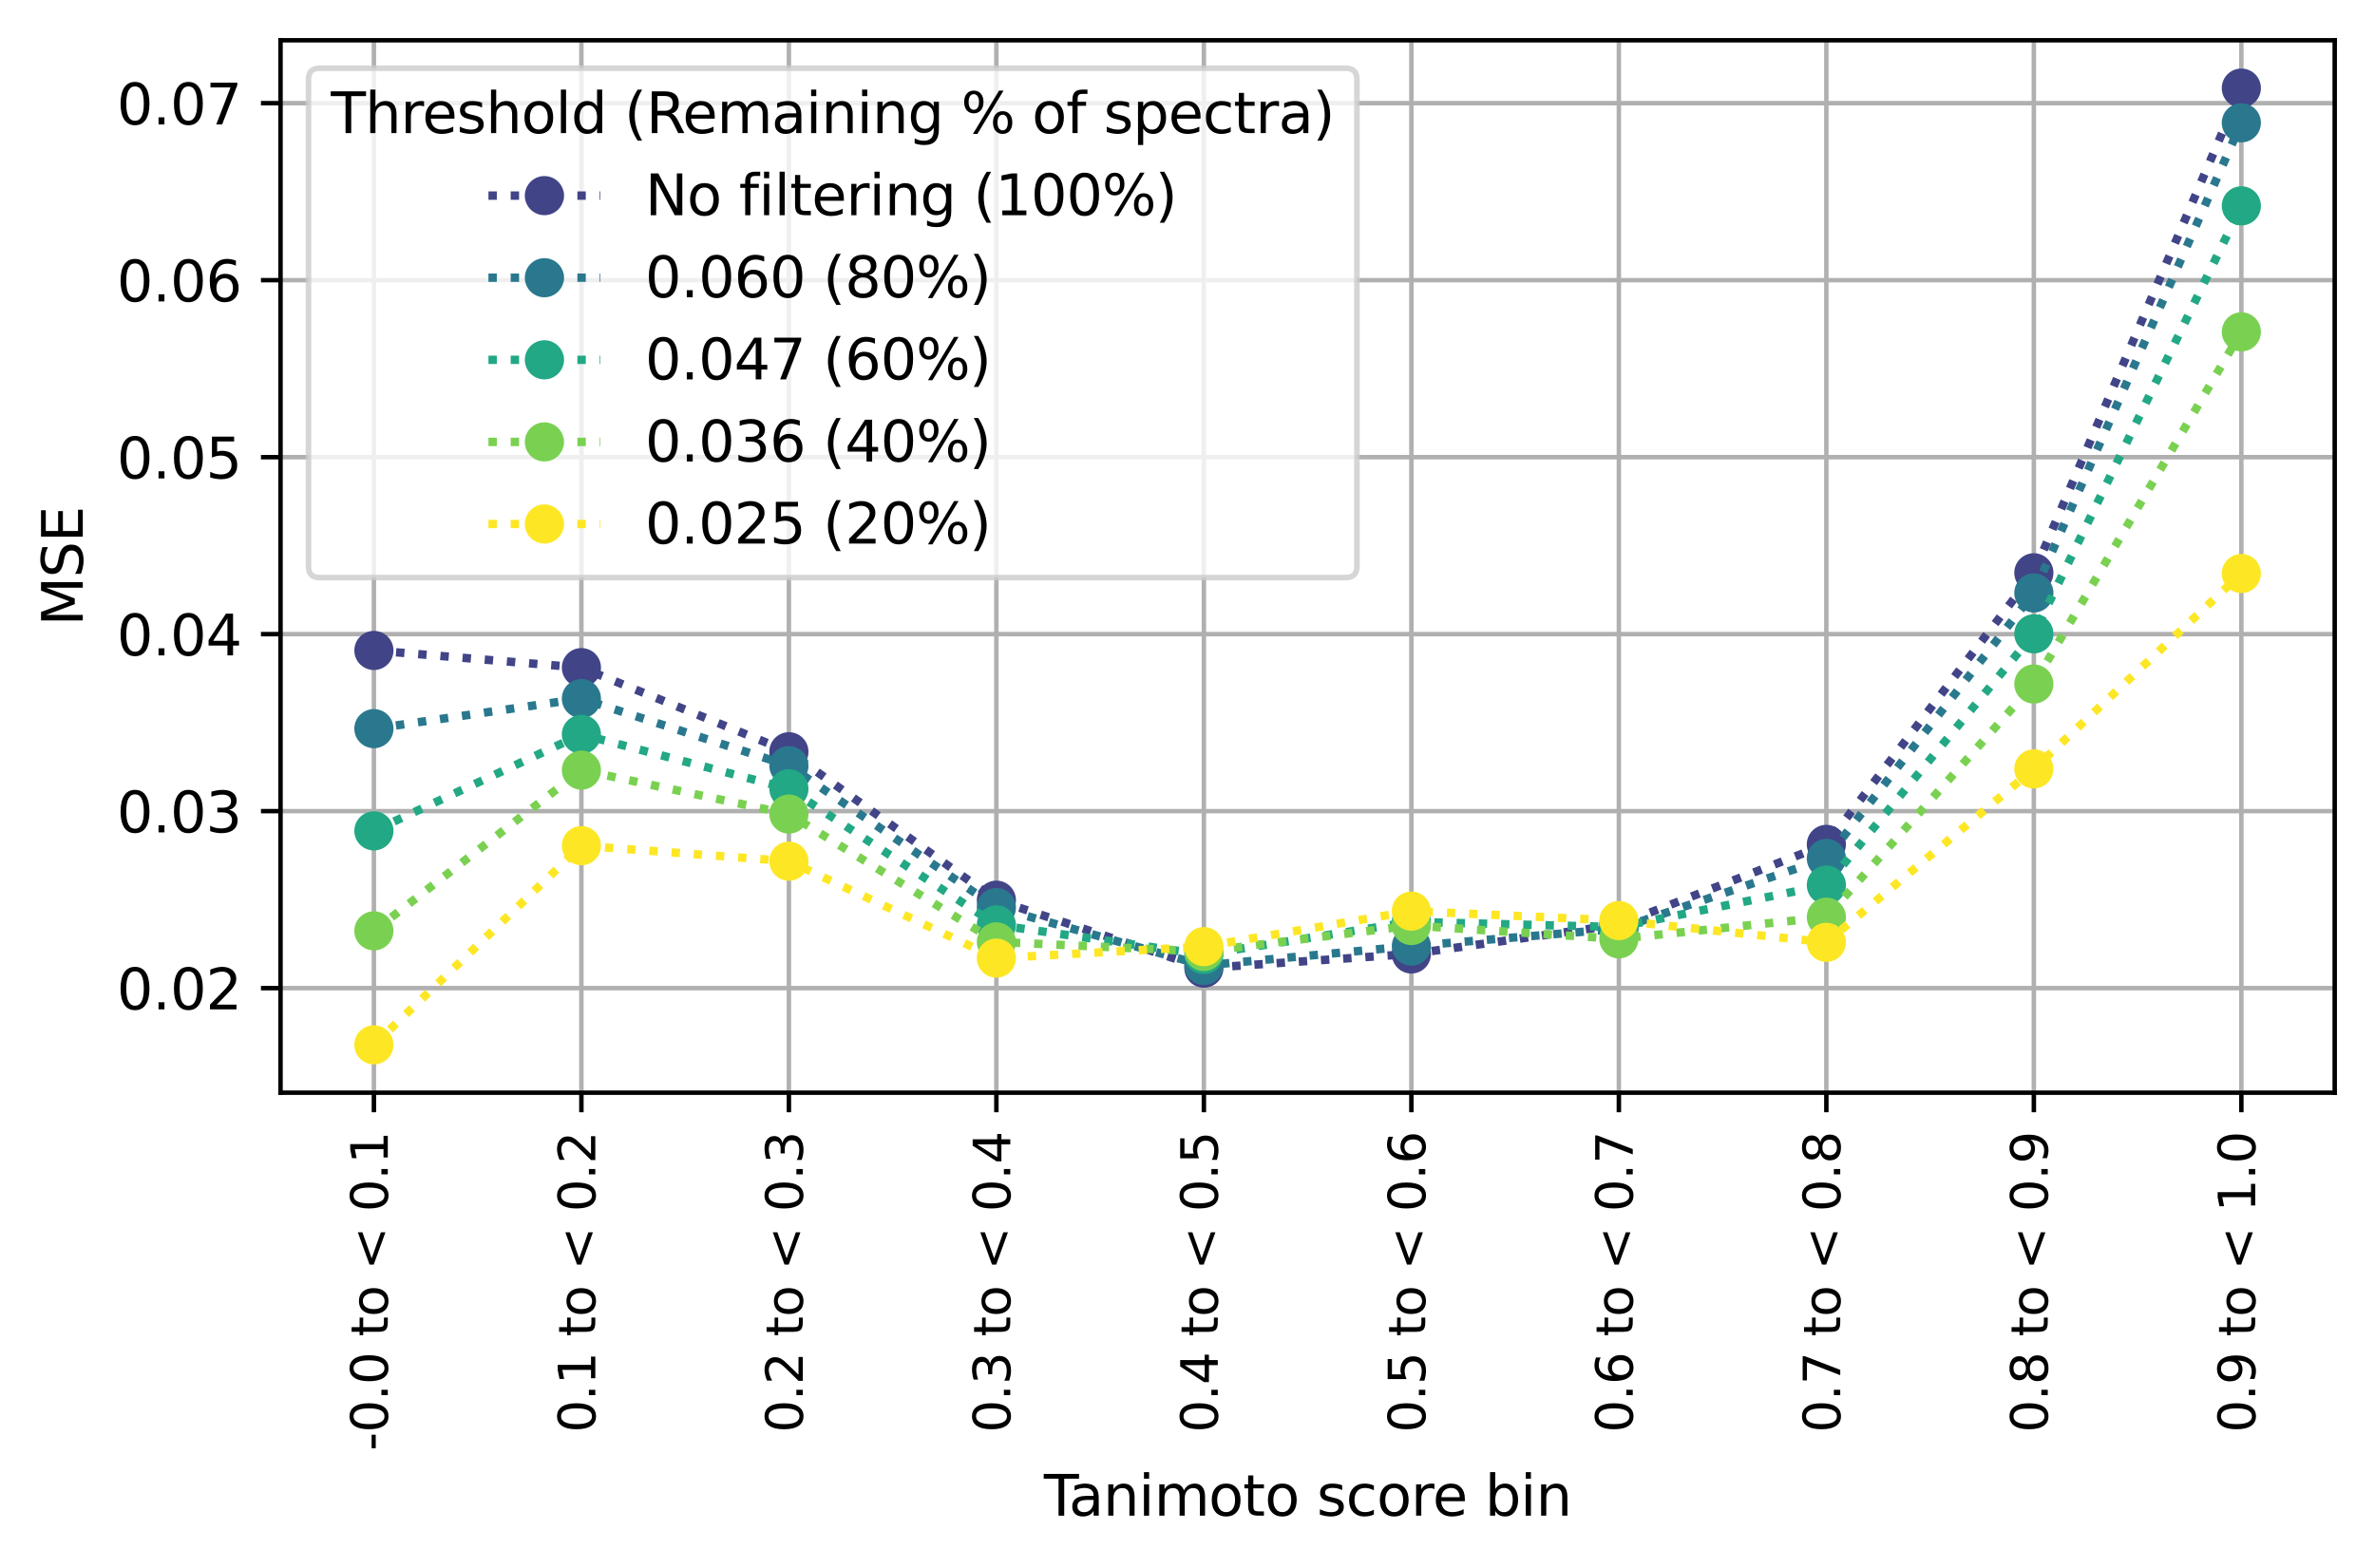 <?xml version="1.0" encoding="utf-8" standalone="no"?>
<!DOCTYPE svg PUBLIC "-//W3C//DTD SVG 1.1//EN"
  "http://www.w3.org/Graphics/SVG/1.1/DTD/svg11.dtd">
<svg xmlns:xlink="http://www.w3.org/1999/xlink" width="424.524pt" height="280.279pt" viewBox="0 0 424.524 280.279" xmlns="http://www.w3.org/2000/svg" version="1.1">
 <defs>
  <style type="text/css">*{stroke-linejoin: round; stroke-linecap: butt}</style>
 </defs>
 <g id="figure_1">
  <g id="patch_1">
   <path d="M 0 280.279 
L 424.524 280.279 
L 424.524 0 
L 0 0 
z
" style="fill: #ffffff"/>
  </g>
  <g id="axes_1">
   <g id="patch_2">
    <path d="M 50.144 195.37 
L 417.324 195.37 
L 417.324 7.2 
L 50.144 7.2 
z
" style="fill: #ffffff"/>
   </g>
   <g id="matplotlib.axis_1">
    <g id="xtick_1">
     <g id="line2d_1">
      <path d="M 66.834 195.37 
L 66.834 7.2 
" clip-path="url(#p5e18a37653)" style="fill: none; stroke: #b0b0b0; stroke-width: 0.8; stroke-linecap: square"/>
     </g>
     <g id="line2d_2">
      <defs>
       <path id="mfc6f6737b4" d="M 0 0 
L 0 3.5 
" style="stroke: #000000; stroke-width: 0.8"/>
      </defs>
      <g>
       <use xlink:href="#mfc6f6737b4" x="66.834" y="195.37" style="stroke: #000000; stroke-width: 0.8"/>
      </g>
     </g>
     <g id="text_1">
      <!-- -0.0 to &lt; 0.1 -->
      <g transform="translate(69.317 259.4) rotate(-90) scale(0.09 -0.09)">
       <defs>
        <path id="DejaVuSans-2d" d="M 313 2009 
L 1997 2009 
L 1997 1497 
L 313 1497 
L 313 2009 
z
" transform="scale(0.016)"/>
        <path id="DejaVuSans-30" d="M 2034 4250 
Q 1547 4250 1301 3770 
Q 1056 3291 1056 2328 
Q 1056 1369 1301 889 
Q 1547 409 2034 409 
Q 2525 409 2770 889 
Q 3016 1369 3016 2328 
Q 3016 3291 2770 3770 
Q 2525 4250 2034 4250 
z
M 2034 4750 
Q 2819 4750 3233 4129 
Q 3647 3509 3647 2328 
Q 3647 1150 3233 529 
Q 2819 -91 2034 -91 
Q 1250 -91 836 529 
Q 422 1150 422 2328 
Q 422 3509 836 4129 
Q 1250 4750 2034 4750 
z
" transform="scale(0.016)"/>
        <path id="DejaVuSans-2e" d="M 684 794 
L 1344 794 
L 1344 0 
L 684 0 
L 684 794 
z
" transform="scale(0.016)"/>
        <path id="DejaVuSans-20" transform="scale(0.016)"/>
        <path id="DejaVuSans-74" d="M 1172 4494 
L 1172 3500 
L 2356 3500 
L 2356 3053 
L 1172 3053 
L 1172 1153 
Q 1172 725 1289 603 
Q 1406 481 1766 481 
L 2356 481 
L 2356 0 
L 1766 0 
Q 1100 0 847 248 
Q 594 497 594 1153 
L 594 3053 
L 172 3053 
L 172 3500 
L 594 3500 
L 594 4494 
L 1172 4494 
z
" transform="scale(0.016)"/>
        <path id="DejaVuSans-6f" d="M 1959 3097 
Q 1497 3097 1228 2736 
Q 959 2375 959 1747 
Q 959 1119 1226 758 
Q 1494 397 1959 397 
Q 2419 397 2687 759 
Q 2956 1122 2956 1747 
Q 2956 2369 2687 2733 
Q 2419 3097 1959 3097 
z
M 1959 3584 
Q 2709 3584 3137 3096 
Q 3566 2609 3566 1747 
Q 3566 888 3137 398 
Q 2709 -91 1959 -91 
Q 1206 -91 779 398 
Q 353 888 353 1747 
Q 353 2609 779 3096 
Q 1206 3584 1959 3584 
z
" transform="scale(0.016)"/>
        <path id="DejaVuSans-3c" d="M 4684 3150 
L 1459 2003 
L 4684 863 
L 4684 294 
L 678 1747 
L 678 2266 
L 4684 3719 
L 4684 3150 
z
" transform="scale(0.016)"/>
        <path id="DejaVuSans-31" d="M 794 531 
L 1825 531 
L 1825 4091 
L 703 3866 
L 703 4441 
L 1819 4666 
L 2450 4666 
L 2450 531 
L 3481 531 
L 3481 0 
L 794 0 
L 794 531 
z
" transform="scale(0.016)"/>
       </defs>
       <use xlink:href="#DejaVuSans-2d"/>
       <use xlink:href="#DejaVuSans-30" x="36.084"/>
       <use xlink:href="#DejaVuSans-2e" x="99.707"/>
       <use xlink:href="#DejaVuSans-30" x="131.494"/>
       <use xlink:href="#DejaVuSans-20" x="195.117"/>
       <use xlink:href="#DejaVuSans-74" x="226.904"/>
       <use xlink:href="#DejaVuSans-6f" x="266.113"/>
       <use xlink:href="#DejaVuSans-20" x="327.295"/>
       <use xlink:href="#DejaVuSans-3c" x="359.082"/>
       <use xlink:href="#DejaVuSans-20" x="442.871"/>
       <use xlink:href="#DejaVuSans-30" x="474.658"/>
       <use xlink:href="#DejaVuSans-2e" x="538.281"/>
       <use xlink:href="#DejaVuSans-31" x="570.068"/>
      </g>
     </g>
    </g>
    <g id="xtick_2">
     <g id="line2d_3">
      <path d="M 103.923 195.37 
L 103.923 7.2 
" clip-path="url(#p5e18a37653)" style="fill: none; stroke: #b0b0b0; stroke-width: 0.8; stroke-linecap: square"/>
     </g>
     <g id="line2d_4">
      <g>
       <use xlink:href="#mfc6f6737b4" x="103.923" y="195.37" style="stroke: #000000; stroke-width: 0.8"/>
      </g>
     </g>
     <g id="text_2">
      <!-- 0.1 to &lt; 0.2 -->
      <g transform="translate(106.406 256.153) rotate(-90) scale(0.09 -0.09)">
       <defs>
        <path id="DejaVuSans-32" d="M 1228 531 
L 3431 531 
L 3431 0 
L 469 0 
L 469 531 
Q 828 903 1448 1529 
Q 2069 2156 2228 2338 
Q 2531 2678 2651 2914 
Q 2772 3150 2772 3378 
Q 2772 3750 2511 3984 
Q 2250 4219 1831 4219 
Q 1534 4219 1204 4116 
Q 875 4013 500 3803 
L 500 4441 
Q 881 4594 1212 4672 
Q 1544 4750 1819 4750 
Q 2544 4750 2975 4387 
Q 3406 4025 3406 3419 
Q 3406 3131 3298 2873 
Q 3191 2616 2906 2266 
Q 2828 2175 2409 1742 
Q 1991 1309 1228 531 
z
" transform="scale(0.016)"/>
       </defs>
       <use xlink:href="#DejaVuSans-30"/>
       <use xlink:href="#DejaVuSans-2e" x="63.623"/>
       <use xlink:href="#DejaVuSans-31" x="95.41"/>
       <use xlink:href="#DejaVuSans-20" x="159.033"/>
       <use xlink:href="#DejaVuSans-74" x="190.82"/>
       <use xlink:href="#DejaVuSans-6f" x="230.029"/>
       <use xlink:href="#DejaVuSans-20" x="291.211"/>
       <use xlink:href="#DejaVuSans-3c" x="322.998"/>
       <use xlink:href="#DejaVuSans-20" x="406.787"/>
       <use xlink:href="#DejaVuSans-30" x="438.574"/>
       <use xlink:href="#DejaVuSans-2e" x="502.197"/>
       <use xlink:href="#DejaVuSans-32" x="533.984"/>
      </g>
     </g>
    </g>
    <g id="xtick_3">
     <g id="line2d_5">
      <path d="M 141.012 195.37 
L 141.012 7.2 
" clip-path="url(#p5e18a37653)" style="fill: none; stroke: #b0b0b0; stroke-width: 0.8; stroke-linecap: square"/>
     </g>
     <g id="line2d_6">
      <g>
       <use xlink:href="#mfc6f6737b4" x="141.012" y="195.37" style="stroke: #000000; stroke-width: 0.8"/>
      </g>
     </g>
     <g id="text_3">
      <!-- 0.2 to &lt; 0.3 -->
      <g transform="translate(143.495 256.153) rotate(-90) scale(0.09 -0.09)">
       <defs>
        <path id="DejaVuSans-33" d="M 2597 2516 
Q 3050 2419 3304 2112 
Q 3559 1806 3559 1356 
Q 3559 666 3084 287 
Q 2609 -91 1734 -91 
Q 1441 -91 1130 -33 
Q 819 25 488 141 
L 488 750 
Q 750 597 1062 519 
Q 1375 441 1716 441 
Q 2309 441 2620 675 
Q 2931 909 2931 1356 
Q 2931 1769 2642 2001 
Q 2353 2234 1838 2234 
L 1294 2234 
L 1294 2753 
L 1863 2753 
Q 2328 2753 2575 2939 
Q 2822 3125 2822 3475 
Q 2822 3834 2567 4026 
Q 2313 4219 1838 4219 
Q 1578 4219 1281 4162 
Q 984 4106 628 3988 
L 628 4550 
Q 988 4650 1302 4700 
Q 1616 4750 1894 4750 
Q 2613 4750 3031 4423 
Q 3450 4097 3450 3541 
Q 3450 3153 3228 2886 
Q 3006 2619 2597 2516 
z
" transform="scale(0.016)"/>
       </defs>
       <use xlink:href="#DejaVuSans-30"/>
       <use xlink:href="#DejaVuSans-2e" x="63.623"/>
       <use xlink:href="#DejaVuSans-32" x="95.41"/>
       <use xlink:href="#DejaVuSans-20" x="159.033"/>
       <use xlink:href="#DejaVuSans-74" x="190.82"/>
       <use xlink:href="#DejaVuSans-6f" x="230.029"/>
       <use xlink:href="#DejaVuSans-20" x="291.211"/>
       <use xlink:href="#DejaVuSans-3c" x="322.998"/>
       <use xlink:href="#DejaVuSans-20" x="406.787"/>
       <use xlink:href="#DejaVuSans-30" x="438.574"/>
       <use xlink:href="#DejaVuSans-2e" x="502.197"/>
       <use xlink:href="#DejaVuSans-33" x="533.984"/>
      </g>
     </g>
    </g>
    <g id="xtick_4">
     <g id="line2d_7">
      <path d="M 178.1 195.37 
L 178.1 7.2 
" clip-path="url(#p5e18a37653)" style="fill: none; stroke: #b0b0b0; stroke-width: 0.8; stroke-linecap: square"/>
     </g>
     <g id="line2d_8">
      <g>
       <use xlink:href="#mfc6f6737b4" x="178.1" y="195.37" style="stroke: #000000; stroke-width: 0.8"/>
      </g>
     </g>
     <g id="text_4">
      <!-- 0.3 to &lt; 0.4 -->
      <g transform="translate(180.584 256.153) rotate(-90) scale(0.09 -0.09)">
       <defs>
        <path id="DejaVuSans-34" d="M 2419 4116 
L 825 1625 
L 2419 1625 
L 2419 4116 
z
M 2253 4666 
L 3047 4666 
L 3047 1625 
L 3713 1625 
L 3713 1100 
L 3047 1100 
L 3047 0 
L 2419 0 
L 2419 1100 
L 313 1100 
L 313 1709 
L 2253 4666 
z
" transform="scale(0.016)"/>
       </defs>
       <use xlink:href="#DejaVuSans-30"/>
       <use xlink:href="#DejaVuSans-2e" x="63.623"/>
       <use xlink:href="#DejaVuSans-33" x="95.41"/>
       <use xlink:href="#DejaVuSans-20" x="159.033"/>
       <use xlink:href="#DejaVuSans-74" x="190.82"/>
       <use xlink:href="#DejaVuSans-6f" x="230.029"/>
       <use xlink:href="#DejaVuSans-20" x="291.211"/>
       <use xlink:href="#DejaVuSans-3c" x="322.998"/>
       <use xlink:href="#DejaVuSans-20" x="406.787"/>
       <use xlink:href="#DejaVuSans-30" x="438.574"/>
       <use xlink:href="#DejaVuSans-2e" x="502.197"/>
       <use xlink:href="#DejaVuSans-34" x="533.984"/>
      </g>
     </g>
    </g>
    <g id="xtick_5">
     <g id="line2d_9">
      <path d="M 215.189 195.37 
L 215.189 7.2 
" clip-path="url(#p5e18a37653)" style="fill: none; stroke: #b0b0b0; stroke-width: 0.8; stroke-linecap: square"/>
     </g>
     <g id="line2d_10">
      <g>
       <use xlink:href="#mfc6f6737b4" x="215.189" y="195.37" style="stroke: #000000; stroke-width: 0.8"/>
      </g>
     </g>
     <g id="text_5">
      <!-- 0.4 to &lt; 0.5 -->
      <g transform="translate(217.673 256.153) rotate(-90) scale(0.09 -0.09)">
       <defs>
        <path id="DejaVuSans-35" d="M 691 4666 
L 3169 4666 
L 3169 4134 
L 1269 4134 
L 1269 2991 
Q 1406 3038 1543 3061 
Q 1681 3084 1819 3084 
Q 2600 3084 3056 2656 
Q 3513 2228 3513 1497 
Q 3513 744 3044 326 
Q 2575 -91 1722 -91 
Q 1428 -91 1123 -41 
Q 819 9 494 109 
L 494 744 
Q 775 591 1075 516 
Q 1375 441 1709 441 
Q 2250 441 2565 725 
Q 2881 1009 2881 1497 
Q 2881 1984 2565 2268 
Q 2250 2553 1709 2553 
Q 1456 2553 1204 2497 
Q 953 2441 691 2322 
L 691 4666 
z
" transform="scale(0.016)"/>
       </defs>
       <use xlink:href="#DejaVuSans-30"/>
       <use xlink:href="#DejaVuSans-2e" x="63.623"/>
       <use xlink:href="#DejaVuSans-34" x="95.41"/>
       <use xlink:href="#DejaVuSans-20" x="159.033"/>
       <use xlink:href="#DejaVuSans-74" x="190.82"/>
       <use xlink:href="#DejaVuSans-6f" x="230.029"/>
       <use xlink:href="#DejaVuSans-20" x="291.211"/>
       <use xlink:href="#DejaVuSans-3c" x="322.998"/>
       <use xlink:href="#DejaVuSans-20" x="406.787"/>
       <use xlink:href="#DejaVuSans-30" x="438.574"/>
       <use xlink:href="#DejaVuSans-2e" x="502.197"/>
       <use xlink:href="#DejaVuSans-35" x="533.984"/>
      </g>
     </g>
    </g>
    <g id="xtick_6">
     <g id="line2d_11">
      <path d="M 252.278 195.37 
L 252.278 7.2 
" clip-path="url(#p5e18a37653)" style="fill: none; stroke: #b0b0b0; stroke-width: 0.8; stroke-linecap: square"/>
     </g>
     <g id="line2d_12">
      <g>
       <use xlink:href="#mfc6f6737b4" x="252.278" y="195.37" style="stroke: #000000; stroke-width: 0.8"/>
      </g>
     </g>
     <g id="text_6">
      <!-- 0.5 to &lt; 0.6 -->
      <g transform="translate(254.762 256.153) rotate(-90) scale(0.09 -0.09)">
       <defs>
        <path id="DejaVuSans-36" d="M 2113 2584 
Q 1688 2584 1439 2293 
Q 1191 2003 1191 1497 
Q 1191 994 1439 701 
Q 1688 409 2113 409 
Q 2538 409 2786 701 
Q 3034 994 3034 1497 
Q 3034 2003 2786 2293 
Q 2538 2584 2113 2584 
z
M 3366 4563 
L 3366 3988 
Q 3128 4100 2886 4159 
Q 2644 4219 2406 4219 
Q 1781 4219 1451 3797 
Q 1122 3375 1075 2522 
Q 1259 2794 1537 2939 
Q 1816 3084 2150 3084 
Q 2853 3084 3261 2657 
Q 3669 2231 3669 1497 
Q 3669 778 3244 343 
Q 2819 -91 2113 -91 
Q 1303 -91 875 529 
Q 447 1150 447 2328 
Q 447 3434 972 4092 
Q 1497 4750 2381 4750 
Q 2619 4750 2861 4703 
Q 3103 4656 3366 4563 
z
" transform="scale(0.016)"/>
       </defs>
       <use xlink:href="#DejaVuSans-30"/>
       <use xlink:href="#DejaVuSans-2e" x="63.623"/>
       <use xlink:href="#DejaVuSans-35" x="95.41"/>
       <use xlink:href="#DejaVuSans-20" x="159.033"/>
       <use xlink:href="#DejaVuSans-74" x="190.82"/>
       <use xlink:href="#DejaVuSans-6f" x="230.029"/>
       <use xlink:href="#DejaVuSans-20" x="291.211"/>
       <use xlink:href="#DejaVuSans-3c" x="322.998"/>
       <use xlink:href="#DejaVuSans-20" x="406.787"/>
       <use xlink:href="#DejaVuSans-30" x="438.574"/>
       <use xlink:href="#DejaVuSans-2e" x="502.197"/>
       <use xlink:href="#DejaVuSans-36" x="533.984"/>
      </g>
     </g>
    </g>
    <g id="xtick_7">
     <g id="line2d_13">
      <path d="M 289.367 195.37 
L 289.367 7.2 
" clip-path="url(#p5e18a37653)" style="fill: none; stroke: #b0b0b0; stroke-width: 0.8; stroke-linecap: square"/>
     </g>
     <g id="line2d_14">
      <g>
       <use xlink:href="#mfc6f6737b4" x="289.367" y="195.37" style="stroke: #000000; stroke-width: 0.8"/>
      </g>
     </g>
     <g id="text_7">
      <!-- 0.6 to &lt; 0.7 -->
      <g transform="translate(291.851 256.153) rotate(-90) scale(0.09 -0.09)">
       <defs>
        <path id="DejaVuSans-37" d="M 525 4666 
L 3525 4666 
L 3525 4397 
L 1831 0 
L 1172 0 
L 2766 4134 
L 525 4134 
L 525 4666 
z
" transform="scale(0.016)"/>
       </defs>
       <use xlink:href="#DejaVuSans-30"/>
       <use xlink:href="#DejaVuSans-2e" x="63.623"/>
       <use xlink:href="#DejaVuSans-36" x="95.41"/>
       <use xlink:href="#DejaVuSans-20" x="159.033"/>
       <use xlink:href="#DejaVuSans-74" x="190.82"/>
       <use xlink:href="#DejaVuSans-6f" x="230.029"/>
       <use xlink:href="#DejaVuSans-20" x="291.211"/>
       <use xlink:href="#DejaVuSans-3c" x="322.998"/>
       <use xlink:href="#DejaVuSans-20" x="406.787"/>
       <use xlink:href="#DejaVuSans-30" x="438.574"/>
       <use xlink:href="#DejaVuSans-2e" x="502.197"/>
       <use xlink:href="#DejaVuSans-37" x="533.984"/>
      </g>
     </g>
    </g>
    <g id="xtick_8">
     <g id="line2d_15">
      <path d="M 326.456 195.37 
L 326.456 7.2 
" clip-path="url(#p5e18a37653)" style="fill: none; stroke: #b0b0b0; stroke-width: 0.8; stroke-linecap: square"/>
     </g>
     <g id="line2d_16">
      <g>
       <use xlink:href="#mfc6f6737b4" x="326.456" y="195.37" style="stroke: #000000; stroke-width: 0.8"/>
      </g>
     </g>
     <g id="text_8">
      <!-- 0.7 to &lt; 0.8 -->
      <g transform="translate(328.939 256.153) rotate(-90) scale(0.09 -0.09)">
       <defs>
        <path id="DejaVuSans-38" d="M 2034 2216 
Q 1584 2216 1326 1975 
Q 1069 1734 1069 1313 
Q 1069 891 1326 650 
Q 1584 409 2034 409 
Q 2484 409 2743 651 
Q 3003 894 3003 1313 
Q 3003 1734 2745 1975 
Q 2488 2216 2034 2216 
z
M 1403 2484 
Q 997 2584 770 2862 
Q 544 3141 544 3541 
Q 544 4100 942 4425 
Q 1341 4750 2034 4750 
Q 2731 4750 3128 4425 
Q 3525 4100 3525 3541 
Q 3525 3141 3298 2862 
Q 3072 2584 2669 2484 
Q 3125 2378 3379 2068 
Q 3634 1759 3634 1313 
Q 3634 634 3220 271 
Q 2806 -91 2034 -91 
Q 1263 -91 848 271 
Q 434 634 434 1313 
Q 434 1759 690 2068 
Q 947 2378 1403 2484 
z
M 1172 3481 
Q 1172 3119 1398 2916 
Q 1625 2713 2034 2713 
Q 2441 2713 2670 2916 
Q 2900 3119 2900 3481 
Q 2900 3844 2670 4047 
Q 2441 4250 2034 4250 
Q 1625 4250 1398 4047 
Q 1172 3844 1172 3481 
z
" transform="scale(0.016)"/>
       </defs>
       <use xlink:href="#DejaVuSans-30"/>
       <use xlink:href="#DejaVuSans-2e" x="63.623"/>
       <use xlink:href="#DejaVuSans-37" x="95.41"/>
       <use xlink:href="#DejaVuSans-20" x="159.033"/>
       <use xlink:href="#DejaVuSans-74" x="190.82"/>
       <use xlink:href="#DejaVuSans-6f" x="230.029"/>
       <use xlink:href="#DejaVuSans-20" x="291.211"/>
       <use xlink:href="#DejaVuSans-3c" x="322.998"/>
       <use xlink:href="#DejaVuSans-20" x="406.787"/>
       <use xlink:href="#DejaVuSans-30" x="438.574"/>
       <use xlink:href="#DejaVuSans-2e" x="502.197"/>
       <use xlink:href="#DejaVuSans-38" x="533.984"/>
      </g>
     </g>
    </g>
    <g id="xtick_9">
     <g id="line2d_17">
      <path d="M 363.545 195.37 
L 363.545 7.2 
" clip-path="url(#p5e18a37653)" style="fill: none; stroke: #b0b0b0; stroke-width: 0.8; stroke-linecap: square"/>
     </g>
     <g id="line2d_18">
      <g>
       <use xlink:href="#mfc6f6737b4" x="363.545" y="195.37" style="stroke: #000000; stroke-width: 0.8"/>
      </g>
     </g>
     <g id="text_9">
      <!-- 0.8 to &lt; 0.9 -->
      <g transform="translate(366.028 256.153) rotate(-90) scale(0.09 -0.09)">
       <defs>
        <path id="DejaVuSans-39" d="M 703 97 
L 703 672 
Q 941 559 1184 500 
Q 1428 441 1663 441 
Q 2288 441 2617 861 
Q 2947 1281 2994 2138 
Q 2813 1869 2534 1725 
Q 2256 1581 1919 1581 
Q 1219 1581 811 2004 
Q 403 2428 403 3163 
Q 403 3881 828 4315 
Q 1253 4750 1959 4750 
Q 2769 4750 3195 4129 
Q 3622 3509 3622 2328 
Q 3622 1225 3098 567 
Q 2575 -91 1691 -91 
Q 1453 -91 1209 -44 
Q 966 3 703 97 
z
M 1959 2075 
Q 2384 2075 2632 2365 
Q 2881 2656 2881 3163 
Q 2881 3666 2632 3958 
Q 2384 4250 1959 4250 
Q 1534 4250 1286 3958 
Q 1038 3666 1038 3163 
Q 1038 2656 1286 2365 
Q 1534 2075 1959 2075 
z
" transform="scale(0.016)"/>
       </defs>
       <use xlink:href="#DejaVuSans-30"/>
       <use xlink:href="#DejaVuSans-2e" x="63.623"/>
       <use xlink:href="#DejaVuSans-38" x="95.41"/>
       <use xlink:href="#DejaVuSans-20" x="159.033"/>
       <use xlink:href="#DejaVuSans-74" x="190.82"/>
       <use xlink:href="#DejaVuSans-6f" x="230.029"/>
       <use xlink:href="#DejaVuSans-20" x="291.211"/>
       <use xlink:href="#DejaVuSans-3c" x="322.998"/>
       <use xlink:href="#DejaVuSans-20" x="406.787"/>
       <use xlink:href="#DejaVuSans-30" x="438.574"/>
       <use xlink:href="#DejaVuSans-2e" x="502.197"/>
       <use xlink:href="#DejaVuSans-39" x="533.984"/>
      </g>
     </g>
    </g>
    <g id="xtick_10">
     <g id="line2d_19">
      <path d="M 400.634 195.37 
L 400.634 7.2 
" clip-path="url(#p5e18a37653)" style="fill: none; stroke: #b0b0b0; stroke-width: 0.8; stroke-linecap: square"/>
     </g>
     <g id="line2d_20">
      <g>
       <use xlink:href="#mfc6f6737b4" x="400.634" y="195.37" style="stroke: #000000; stroke-width: 0.8"/>
      </g>
     </g>
     <g id="text_10">
      <!-- 0.9 to &lt; 1.0 -->
      <g transform="translate(403.117 256.153) rotate(-90) scale(0.09 -0.09)">
       <use xlink:href="#DejaVuSans-30"/>
       <use xlink:href="#DejaVuSans-2e" x="63.623"/>
       <use xlink:href="#DejaVuSans-39" x="95.41"/>
       <use xlink:href="#DejaVuSans-20" x="159.033"/>
       <use xlink:href="#DejaVuSans-74" x="190.82"/>
       <use xlink:href="#DejaVuSans-6f" x="230.029"/>
       <use xlink:href="#DejaVuSans-20" x="291.211"/>
       <use xlink:href="#DejaVuSans-3c" x="322.998"/>
       <use xlink:href="#DejaVuSans-20" x="406.787"/>
       <use xlink:href="#DejaVuSans-31" x="438.574"/>
       <use xlink:href="#DejaVuSans-2e" x="502.197"/>
       <use xlink:href="#DejaVuSans-30" x="533.984"/>
      </g>
     </g>
    </g>
    <g id="text_11">
     <!-- Tanimoto score bin -->
     <g transform="translate(186.591 270.999) scale(0.1 -0.1)">
      <defs>
       <path id="DejaVuSans-54" d="M -19 4666 
L 3928 4666 
L 3928 4134 
L 2272 4134 
L 2272 0 
L 1638 0 
L 1638 4134 
L -19 4134 
L -19 4666 
z
" transform="scale(0.016)"/>
       <path id="DejaVuSans-61" d="M 2194 1759 
Q 1497 1759 1228 1600 
Q 959 1441 959 1056 
Q 959 750 1161 570 
Q 1363 391 1709 391 
Q 2188 391 2477 730 
Q 2766 1069 2766 1631 
L 2766 1759 
L 2194 1759 
z
M 3341 1997 
L 3341 0 
L 2766 0 
L 2766 531 
Q 2569 213 2275 61 
Q 1981 -91 1556 -91 
Q 1019 -91 701 211 
Q 384 513 384 1019 
Q 384 1609 779 1909 
Q 1175 2209 1959 2209 
L 2766 2209 
L 2766 2266 
Q 2766 2663 2505 2880 
Q 2244 3097 1772 3097 
Q 1472 3097 1187 3025 
Q 903 2953 641 2809 
L 641 3341 
Q 956 3463 1253 3523 
Q 1550 3584 1831 3584 
Q 2591 3584 2966 3190 
Q 3341 2797 3341 1997 
z
" transform="scale(0.016)"/>
       <path id="DejaVuSans-6e" d="M 3513 2113 
L 3513 0 
L 2938 0 
L 2938 2094 
Q 2938 2591 2744 2837 
Q 2550 3084 2163 3084 
Q 1697 3084 1428 2787 
Q 1159 2491 1159 1978 
L 1159 0 
L 581 0 
L 581 3500 
L 1159 3500 
L 1159 2956 
Q 1366 3272 1645 3428 
Q 1925 3584 2291 3584 
Q 2894 3584 3203 3211 
Q 3513 2838 3513 2113 
z
" transform="scale(0.016)"/>
       <path id="DejaVuSans-69" d="M 603 3500 
L 1178 3500 
L 1178 0 
L 603 0 
L 603 3500 
z
M 603 4863 
L 1178 4863 
L 1178 4134 
L 603 4134 
L 603 4863 
z
" transform="scale(0.016)"/>
       <path id="DejaVuSans-6d" d="M 3328 2828 
Q 3544 3216 3844 3400 
Q 4144 3584 4550 3584 
Q 5097 3584 5394 3201 
Q 5691 2819 5691 2113 
L 5691 0 
L 5113 0 
L 5113 2094 
Q 5113 2597 4934 2840 
Q 4756 3084 4391 3084 
Q 3944 3084 3684 2787 
Q 3425 2491 3425 1978 
L 3425 0 
L 2847 0 
L 2847 2094 
Q 2847 2600 2669 2842 
Q 2491 3084 2119 3084 
Q 1678 3084 1418 2786 
Q 1159 2488 1159 1978 
L 1159 0 
L 581 0 
L 581 3500 
L 1159 3500 
L 1159 2956 
Q 1356 3278 1631 3431 
Q 1906 3584 2284 3584 
Q 2666 3584 2933 3390 
Q 3200 3197 3328 2828 
z
" transform="scale(0.016)"/>
       <path id="DejaVuSans-73" d="M 2834 3397 
L 2834 2853 
Q 2591 2978 2328 3040 
Q 2066 3103 1784 3103 
Q 1356 3103 1142 2972 
Q 928 2841 928 2578 
Q 928 2378 1081 2264 
Q 1234 2150 1697 2047 
L 1894 2003 
Q 2506 1872 2764 1633 
Q 3022 1394 3022 966 
Q 3022 478 2636 193 
Q 2250 -91 1575 -91 
Q 1294 -91 989 -36 
Q 684 19 347 128 
L 347 722 
Q 666 556 975 473 
Q 1284 391 1588 391 
Q 1994 391 2212 530 
Q 2431 669 2431 922 
Q 2431 1156 2273 1281 
Q 2116 1406 1581 1522 
L 1381 1569 
Q 847 1681 609 1914 
Q 372 2147 372 2553 
Q 372 3047 722 3315 
Q 1072 3584 1716 3584 
Q 2034 3584 2315 3537 
Q 2597 3491 2834 3397 
z
" transform="scale(0.016)"/>
       <path id="DejaVuSans-63" d="M 3122 3366 
L 3122 2828 
Q 2878 2963 2633 3030 
Q 2388 3097 2138 3097 
Q 1578 3097 1268 2742 
Q 959 2388 959 1747 
Q 959 1106 1268 751 
Q 1578 397 2138 397 
Q 2388 397 2633 464 
Q 2878 531 3122 666 
L 3122 134 
Q 2881 22 2623 -34 
Q 2366 -91 2075 -91 
Q 1284 -91 818 406 
Q 353 903 353 1747 
Q 353 2603 823 3093 
Q 1294 3584 2113 3584 
Q 2378 3584 2631 3529 
Q 2884 3475 3122 3366 
z
" transform="scale(0.016)"/>
       <path id="DejaVuSans-72" d="M 2631 2963 
Q 2534 3019 2420 3045 
Q 2306 3072 2169 3072 
Q 1681 3072 1420 2755 
Q 1159 2438 1159 1844 
L 1159 0 
L 581 0 
L 581 3500 
L 1159 3500 
L 1159 2956 
Q 1341 3275 1631 3429 
Q 1922 3584 2338 3584 
Q 2397 3584 2469 3576 
Q 2541 3569 2628 3553 
L 2631 2963 
z
" transform="scale(0.016)"/>
       <path id="DejaVuSans-65" d="M 3597 1894 
L 3597 1613 
L 953 1613 
Q 991 1019 1311 708 
Q 1631 397 2203 397 
Q 2534 397 2845 478 
Q 3156 559 3463 722 
L 3463 178 
Q 3153 47 2828 -22 
Q 2503 -91 2169 -91 
Q 1331 -91 842 396 
Q 353 884 353 1716 
Q 353 2575 817 3079 
Q 1281 3584 2069 3584 
Q 2775 3584 3186 3129 
Q 3597 2675 3597 1894 
z
M 3022 2063 
Q 3016 2534 2758 2815 
Q 2500 3097 2075 3097 
Q 1594 3097 1305 2825 
Q 1016 2553 972 2059 
L 3022 2063 
z
" transform="scale(0.016)"/>
       <path id="DejaVuSans-62" d="M 3116 1747 
Q 3116 2381 2855 2742 
Q 2594 3103 2138 3103 
Q 1681 3103 1420 2742 
Q 1159 2381 1159 1747 
Q 1159 1113 1420 752 
Q 1681 391 2138 391 
Q 2594 391 2855 752 
Q 3116 1113 3116 1747 
z
M 1159 2969 
Q 1341 3281 1617 3432 
Q 1894 3584 2278 3584 
Q 2916 3584 3314 3078 
Q 3713 2572 3713 1747 
Q 3713 922 3314 415 
Q 2916 -91 2278 -91 
Q 1894 -91 1617 61 
Q 1341 213 1159 525 
L 1159 0 
L 581 0 
L 581 4863 
L 1159 4863 
L 1159 2969 
z
" transform="scale(0.016)"/>
      </defs>
      <use xlink:href="#DejaVuSans-54"/>
      <use xlink:href="#DejaVuSans-61" x="44.584"/>
      <use xlink:href="#DejaVuSans-6e" x="105.863"/>
      <use xlink:href="#DejaVuSans-69" x="169.242"/>
      <use xlink:href="#DejaVuSans-6d" x="197.025"/>
      <use xlink:href="#DejaVuSans-6f" x="294.438"/>
      <use xlink:href="#DejaVuSans-74" x="355.619"/>
      <use xlink:href="#DejaVuSans-6f" x="394.828"/>
      <use xlink:href="#DejaVuSans-20" x="456.01"/>
      <use xlink:href="#DejaVuSans-73" x="487.797"/>
      <use xlink:href="#DejaVuSans-63" x="539.896"/>
      <use xlink:href="#DejaVuSans-6f" x="594.877"/>
      <use xlink:href="#DejaVuSans-72" x="656.059"/>
      <use xlink:href="#DejaVuSans-65" x="694.922"/>
      <use xlink:href="#DejaVuSans-20" x="756.445"/>
      <use xlink:href="#DejaVuSans-62" x="788.232"/>
      <use xlink:href="#DejaVuSans-69" x="851.709"/>
      <use xlink:href="#DejaVuSans-6e" x="879.492"/>
     </g>
    </g>
   </g>
   <g id="matplotlib.axis_2">
    <g id="ytick_1">
     <g id="line2d_21">
      <path d="M 50.144 176.673 
L 417.324 176.673 
" clip-path="url(#p5e18a37653)" style="fill: none; stroke: #b0b0b0; stroke-width: 0.8; stroke-linecap: square"/>
     </g>
     <g id="line2d_22">
      <defs>
       <path id="m121bfc42f5" d="M 0 0 
L -3.5 0 
" style="stroke: #000000; stroke-width: 0.8"/>
      </defs>
      <g>
       <use xlink:href="#m121bfc42f5" x="50.144" y="176.673" style="stroke: #000000; stroke-width: 0.8"/>
      </g>
     </g>
     <g id="text_12">
      <!-- 0.02 -->
      <g transform="translate(20.878 180.472) scale(0.1 -0.1)">
       <use xlink:href="#DejaVuSans-30"/>
       <use xlink:href="#DejaVuSans-2e" x="63.623"/>
       <use xlink:href="#DejaVuSans-30" x="95.41"/>
       <use xlink:href="#DejaVuSans-32" x="159.033"/>
      </g>
     </g>
    </g>
    <g id="ytick_2">
     <g id="line2d_23">
      <path d="M 50.144 145.028 
L 417.324 145.028 
" clip-path="url(#p5e18a37653)" style="fill: none; stroke: #b0b0b0; stroke-width: 0.8; stroke-linecap: square"/>
     </g>
     <g id="line2d_24">
      <g>
       <use xlink:href="#m121bfc42f5" x="50.144" y="145.028" style="stroke: #000000; stroke-width: 0.8"/>
      </g>
     </g>
     <g id="text_13">
      <!-- 0.03 -->
      <g transform="translate(20.878 148.827) scale(0.1 -0.1)">
       <use xlink:href="#DejaVuSans-30"/>
       <use xlink:href="#DejaVuSans-2e" x="63.623"/>
       <use xlink:href="#DejaVuSans-30" x="95.41"/>
       <use xlink:href="#DejaVuSans-33" x="159.033"/>
      </g>
     </g>
    </g>
    <g id="ytick_3">
     <g id="line2d_25">
      <path d="M 50.144 113.383 
L 417.324 113.383 
" clip-path="url(#p5e18a37653)" style="fill: none; stroke: #b0b0b0; stroke-width: 0.8; stroke-linecap: square"/>
     </g>
     <g id="line2d_26">
      <g>
       <use xlink:href="#m121bfc42f5" x="50.144" y="113.383" style="stroke: #000000; stroke-width: 0.8"/>
      </g>
     </g>
     <g id="text_14">
      <!-- 0.04 -->
      <g transform="translate(20.878 117.182) scale(0.1 -0.1)">
       <use xlink:href="#DejaVuSans-30"/>
       <use xlink:href="#DejaVuSans-2e" x="63.623"/>
       <use xlink:href="#DejaVuSans-30" x="95.41"/>
       <use xlink:href="#DejaVuSans-34" x="159.033"/>
      </g>
     </g>
    </g>
    <g id="ytick_4">
     <g id="line2d_27">
      <path d="M 50.144 81.738 
L 417.324 81.738 
" clip-path="url(#p5e18a37653)" style="fill: none; stroke: #b0b0b0; stroke-width: 0.8; stroke-linecap: square"/>
     </g>
     <g id="line2d_28">
      <g>
       <use xlink:href="#m121bfc42f5" x="50.144" y="81.738" style="stroke: #000000; stroke-width: 0.8"/>
      </g>
     </g>
     <g id="text_15">
      <!-- 0.05 -->
      <g transform="translate(20.878 85.538) scale(0.1 -0.1)">
       <use xlink:href="#DejaVuSans-30"/>
       <use xlink:href="#DejaVuSans-2e" x="63.623"/>
       <use xlink:href="#DejaVuSans-30" x="95.41"/>
       <use xlink:href="#DejaVuSans-35" x="159.033"/>
      </g>
     </g>
    </g>
    <g id="ytick_5">
     <g id="line2d_29">
      <path d="M 50.144 50.094 
L 417.324 50.094 
" clip-path="url(#p5e18a37653)" style="fill: none; stroke: #b0b0b0; stroke-width: 0.8; stroke-linecap: square"/>
     </g>
     <g id="line2d_30">
      <g>
       <use xlink:href="#m121bfc42f5" x="50.144" y="50.094" style="stroke: #000000; stroke-width: 0.8"/>
      </g>
     </g>
     <g id="text_16">
      <!-- 0.06 -->
      <g transform="translate(20.878 53.893) scale(0.1 -0.1)">
       <use xlink:href="#DejaVuSans-30"/>
       <use xlink:href="#DejaVuSans-2e" x="63.623"/>
       <use xlink:href="#DejaVuSans-30" x="95.41"/>
       <use xlink:href="#DejaVuSans-36" x="159.033"/>
      </g>
     </g>
    </g>
    <g id="ytick_6">
     <g id="line2d_31">
      <path d="M 50.144 18.449 
L 417.324 18.449 
" clip-path="url(#p5e18a37653)" style="fill: none; stroke: #b0b0b0; stroke-width: 0.8; stroke-linecap: square"/>
     </g>
     <g id="line2d_32">
      <g>
       <use xlink:href="#m121bfc42f5" x="50.144" y="18.449" style="stroke: #000000; stroke-width: 0.8"/>
      </g>
     </g>
     <g id="text_17">
      <!-- 0.07 -->
      <g transform="translate(20.878 22.248) scale(0.1 -0.1)">
       <use xlink:href="#DejaVuSans-30"/>
       <use xlink:href="#DejaVuSans-2e" x="63.623"/>
       <use xlink:href="#DejaVuSans-30" x="95.41"/>
       <use xlink:href="#DejaVuSans-37" x="159.033"/>
      </g>
     </g>
    </g>
    <g id="text_18">
     <!-- MSE -->
     <g transform="translate(14.798 111.933) rotate(-90) scale(0.1 -0.1)">
      <defs>
       <path id="DejaVuSans-4d" d="M 628 4666 
L 1569 4666 
L 2759 1491 
L 3956 4666 
L 4897 4666 
L 4897 0 
L 4281 0 
L 4281 4097 
L 3078 897 
L 2444 897 
L 1241 4097 
L 1241 0 
L 628 0 
L 628 4666 
z
" transform="scale(0.016)"/>
       <path id="DejaVuSans-53" d="M 3425 4513 
L 3425 3897 
Q 3066 4069 2747 4153 
Q 2428 4238 2131 4238 
Q 1616 4238 1336 4038 
Q 1056 3838 1056 3469 
Q 1056 3159 1242 3001 
Q 1428 2844 1947 2747 
L 2328 2669 
Q 3034 2534 3370 2195 
Q 3706 1856 3706 1288 
Q 3706 609 3251 259 
Q 2797 -91 1919 -91 
Q 1588 -91 1214 -16 
Q 841 59 441 206 
L 441 856 
Q 825 641 1194 531 
Q 1563 422 1919 422 
Q 2459 422 2753 634 
Q 3047 847 3047 1241 
Q 3047 1584 2836 1778 
Q 2625 1972 2144 2069 
L 1759 2144 
Q 1053 2284 737 2584 
Q 422 2884 422 3419 
Q 422 4038 858 4394 
Q 1294 4750 2059 4750 
Q 2388 4750 2728 4690 
Q 3069 4631 3425 4513 
z
" transform="scale(0.016)"/>
       <path id="DejaVuSans-45" d="M 628 4666 
L 3578 4666 
L 3578 4134 
L 1259 4134 
L 1259 2753 
L 3481 2753 
L 3481 2222 
L 1259 2222 
L 1259 531 
L 3634 531 
L 3634 0 
L 628 0 
L 628 4666 
z
" transform="scale(0.016)"/>
      </defs>
      <use xlink:href="#DejaVuSans-4d"/>
      <use xlink:href="#DejaVuSans-53" x="86.279"/>
      <use xlink:href="#DejaVuSans-45" x="149.756"/>
     </g>
    </g>
   </g>
   <g id="line2d_33">
    <path d="M 66.834 116.3 
L 103.923 119.37 
L 141.012 134.411 
L 178.1 160.95 
L 215.189 173.101 
L 252.278 170.566 
L 289.367 165.321 
L 326.456 150.976 
L 363.545 102.414 
L 400.634 15.753 
" clip-path="url(#p5e18a37653)" style="fill: none; stroke-dasharray: 1.5,2.475; stroke-dashoffset: 0; stroke: #414487; stroke-width: 1.5"/>
    <defs>
     <path id="mb0c5afc3d6" d="M 0 3 
C 0.796 3 1.559 2.684 2.121 2.121 
C 2.684 1.559 3 0.796 3 0 
C 3 -0.796 2.684 -1.559 2.121 -2.121 
C 1.559 -2.684 0.796 -3 0 -3 
C -0.796 -3 -1.559 -2.684 -2.121 -2.121 
C -2.684 -1.559 -3 -0.796 -3 0 
C -3 0.796 -2.684 1.559 -2.121 2.121 
C -1.559 2.684 -0.796 3 0 3 
z
" style="stroke: #414487"/>
    </defs>
    <g clip-path="url(#p5e18a37653)">
     <use xlink:href="#mb0c5afc3d6" x="66.834" y="116.3" style="fill: #414487; stroke: #414487"/>
     <use xlink:href="#mb0c5afc3d6" x="103.923" y="119.37" style="fill: #414487; stroke: #414487"/>
     <use xlink:href="#mb0c5afc3d6" x="141.012" y="134.411" style="fill: #414487; stroke: #414487"/>
     <use xlink:href="#mb0c5afc3d6" x="178.1" y="160.95" style="fill: #414487; stroke: #414487"/>
     <use xlink:href="#mb0c5afc3d6" x="215.189" y="173.101" style="fill: #414487; stroke: #414487"/>
     <use xlink:href="#mb0c5afc3d6" x="252.278" y="170.566" style="fill: #414487; stroke: #414487"/>
     <use xlink:href="#mb0c5afc3d6" x="289.367" y="165.321" style="fill: #414487; stroke: #414487"/>
     <use xlink:href="#mb0c5afc3d6" x="326.456" y="150.976" style="fill: #414487; stroke: #414487"/>
     <use xlink:href="#mb0c5afc3d6" x="363.545" y="102.414" style="fill: #414487; stroke: #414487"/>
     <use xlink:href="#mb0c5afc3d6" x="400.634" y="15.753" style="fill: #414487; stroke: #414487"/>
    </g>
   </g>
   <g id="line2d_34">
    <path d="M 66.834 130.281 
L 103.923 124.907 
L 141.012 136.902 
L 178.1 162.266 
L 215.189 172.623 
L 252.278 169.158 
L 289.367 166.063 
L 326.456 153.483 
L 363.545 106.014 
L 400.634 21.958 
" clip-path="url(#p5e18a37653)" style="fill: none; stroke-dasharray: 1.5,2.475; stroke-dashoffset: 0; stroke: #2a788e; stroke-width: 1.5"/>
    <defs>
     <path id="m6bdb39140c" d="M 0 3 
C 0.796 3 1.559 2.684 2.121 2.121 
C 2.684 1.559 3 0.796 3 0 
C 3 -0.796 2.684 -1.559 2.121 -2.121 
C 1.559 -2.684 0.796 -3 0 -3 
C -0.796 -3 -1.559 -2.684 -2.121 -2.121 
C -2.684 -1.559 -3 -0.796 -3 0 
C -3 0.796 -2.684 1.559 -2.121 2.121 
C -1.559 2.684 -0.796 3 0 3 
z
" style="stroke: #2a788e"/>
    </defs>
    <g clip-path="url(#p5e18a37653)">
     <use xlink:href="#m6bdb39140c" x="66.834" y="130.281" style="fill: #2a788e; stroke: #2a788e"/>
     <use xlink:href="#m6bdb39140c" x="103.923" y="124.907" style="fill: #2a788e; stroke: #2a788e"/>
     <use xlink:href="#m6bdb39140c" x="141.012" y="136.902" style="fill: #2a788e; stroke: #2a788e"/>
     <use xlink:href="#m6bdb39140c" x="178.1" y="162.266" style="fill: #2a788e; stroke: #2a788e"/>
     <use xlink:href="#m6bdb39140c" x="215.189" y="172.623" style="fill: #2a788e; stroke: #2a788e"/>
     <use xlink:href="#m6bdb39140c" x="252.278" y="169.158" style="fill: #2a788e; stroke: #2a788e"/>
     <use xlink:href="#m6bdb39140c" x="289.367" y="166.063" style="fill: #2a788e; stroke: #2a788e"/>
     <use xlink:href="#m6bdb39140c" x="326.456" y="153.483" style="fill: #2a788e; stroke: #2a788e"/>
     <use xlink:href="#m6bdb39140c" x="363.545" y="106.014" style="fill: #2a788e; stroke: #2a788e"/>
     <use xlink:href="#m6bdb39140c" x="400.634" y="21.958" style="fill: #2a788e; stroke: #2a788e"/>
    </g>
   </g>
   <g id="line2d_35">
    <path d="M 66.834 148.557 
L 103.923 131.307 
L 141.012 141.036 
L 178.1 165.369 
L 215.189 170.671 
L 252.278 164.821 
L 289.367 165.756 
L 326.456 158.252 
L 363.545 113.329 
L 400.634 36.807 
" clip-path="url(#p5e18a37653)" style="fill: none; stroke-dasharray: 1.5,2.475; stroke-dashoffset: 0; stroke: #22a884; stroke-width: 1.5"/>
    <defs>
     <path id="m400d8fc3ad" d="M 0 3 
C 0.796 3 1.559 2.684 2.121 2.121 
C 2.684 1.559 3 0.796 3 0 
C 3 -0.796 2.684 -1.559 2.121 -2.121 
C 1.559 -2.684 0.796 -3 0 -3 
C -0.796 -3 -1.559 -2.684 -2.121 -2.121 
C -2.684 -1.559 -3 -0.796 -3 0 
C -3 0.796 -2.684 1.559 -2.121 2.121 
C -1.559 2.684 -0.796 3 0 3 
z
" style="stroke: #22a884"/>
    </defs>
    <g clip-path="url(#p5e18a37653)">
     <use xlink:href="#m400d8fc3ad" x="66.834" y="148.557" style="fill: #22a884; stroke: #22a884"/>
     <use xlink:href="#m400d8fc3ad" x="103.923" y="131.307" style="fill: #22a884; stroke: #22a884"/>
     <use xlink:href="#m400d8fc3ad" x="141.012" y="141.036" style="fill: #22a884; stroke: #22a884"/>
     <use xlink:href="#m400d8fc3ad" x="178.1" y="165.369" style="fill: #22a884; stroke: #22a884"/>
     <use xlink:href="#m400d8fc3ad" x="215.189" y="170.671" style="fill: #22a884; stroke: #22a884"/>
     <use xlink:href="#m400d8fc3ad" x="252.278" y="164.821" style="fill: #22a884; stroke: #22a884"/>
     <use xlink:href="#m400d8fc3ad" x="289.367" y="165.756" style="fill: #22a884; stroke: #22a884"/>
     <use xlink:href="#m400d8fc3ad" x="326.456" y="158.252" style="fill: #22a884; stroke: #22a884"/>
     <use xlink:href="#m400d8fc3ad" x="363.545" y="113.329" style="fill: #22a884; stroke: #22a884"/>
     <use xlink:href="#m400d8fc3ad" x="400.634" y="36.807" style="fill: #22a884; stroke: #22a884"/>
    </g>
   </g>
   <g id="line2d_36">
    <path d="M 66.834 166.434 
L 103.923 137.695 
L 141.012 145.555 
L 178.1 168.407 
L 215.189 170.128 
L 252.278 165.486 
L 289.367 167.865 
L 326.456 163.993 
L 363.545 122.3 
L 400.634 59.336 
" clip-path="url(#p5e18a37653)" style="fill: none; stroke-dasharray: 1.5,2.475; stroke-dashoffset: 0; stroke: #7ad151; stroke-width: 1.5"/>
    <defs>
     <path id="m82225705e6" d="M 0 3 
C 0.796 3 1.559 2.684 2.121 2.121 
C 2.684 1.559 3 0.796 3 0 
C 3 -0.796 2.684 -1.559 2.121 -2.121 
C 1.559 -2.684 0.796 -3 0 -3 
C -0.796 -3 -1.559 -2.684 -2.121 -2.121 
C -2.684 -1.559 -3 -0.796 -3 0 
C -3 0.796 -2.684 1.559 -2.121 2.121 
C -1.559 2.684 -0.796 3 0 3 
z
" style="stroke: #7ad151"/>
    </defs>
    <g clip-path="url(#p5e18a37653)">
     <use xlink:href="#m82225705e6" x="66.834" y="166.434" style="fill: #7ad151; stroke: #7ad151"/>
     <use xlink:href="#m82225705e6" x="103.923" y="137.695" style="fill: #7ad151; stroke: #7ad151"/>
     <use xlink:href="#m82225705e6" x="141.012" y="145.555" style="fill: #7ad151; stroke: #7ad151"/>
     <use xlink:href="#m82225705e6" x="178.1" y="168.407" style="fill: #7ad151; stroke: #7ad151"/>
     <use xlink:href="#m82225705e6" x="215.189" y="170.128" style="fill: #7ad151; stroke: #7ad151"/>
     <use xlink:href="#m82225705e6" x="252.278" y="165.486" style="fill: #7ad151; stroke: #7ad151"/>
     <use xlink:href="#m82225705e6" x="289.367" y="167.865" style="fill: #7ad151; stroke: #7ad151"/>
     <use xlink:href="#m82225705e6" x="326.456" y="163.993" style="fill: #7ad151; stroke: #7ad151"/>
     <use xlink:href="#m82225705e6" x="363.545" y="122.3" style="fill: #7ad151; stroke: #7ad151"/>
     <use xlink:href="#m82225705e6" x="400.634" y="59.336" style="fill: #7ad151; stroke: #7ad151"/>
    </g>
   </g>
   <g id="line2d_37">
    <path d="M 66.834 186.817 
L 103.923 151.207 
L 141.012 153.975 
L 178.1 171.314 
L 215.189 169.251 
L 252.278 162.902 
L 289.367 164.592 
L 326.456 168.493 
L 363.545 137.477 
L 400.634 102.542 
" clip-path="url(#p5e18a37653)" style="fill: none; stroke-dasharray: 1.5,2.475; stroke-dashoffset: 0; stroke: #fde725; stroke-width: 1.5"/>
    <defs>
     <path id="m0da79d6378" d="M 0 3 
C 0.796 3 1.559 2.684 2.121 2.121 
C 2.684 1.559 3 0.796 3 0 
C 3 -0.796 2.684 -1.559 2.121 -2.121 
C 1.559 -2.684 0.796 -3 0 -3 
C -0.796 -3 -1.559 -2.684 -2.121 -2.121 
C -2.684 -1.559 -3 -0.796 -3 0 
C -3 0.796 -2.684 1.559 -2.121 2.121 
C -1.559 2.684 -0.796 3 0 3 
z
" style="stroke: #fde725"/>
    </defs>
    <g clip-path="url(#p5e18a37653)">
     <use xlink:href="#m0da79d6378" x="66.834" y="186.817" style="fill: #fde725; stroke: #fde725"/>
     <use xlink:href="#m0da79d6378" x="103.923" y="151.207" style="fill: #fde725; stroke: #fde725"/>
     <use xlink:href="#m0da79d6378" x="141.012" y="153.975" style="fill: #fde725; stroke: #fde725"/>
     <use xlink:href="#m0da79d6378" x="178.1" y="171.314" style="fill: #fde725; stroke: #fde725"/>
     <use xlink:href="#m0da79d6378" x="215.189" y="169.251" style="fill: #fde725; stroke: #fde725"/>
     <use xlink:href="#m0da79d6378" x="252.278" y="162.902" style="fill: #fde725; stroke: #fde725"/>
     <use xlink:href="#m0da79d6378" x="289.367" y="164.592" style="fill: #fde725; stroke: #fde725"/>
     <use xlink:href="#m0da79d6378" x="326.456" y="168.493" style="fill: #fde725; stroke: #fde725"/>
     <use xlink:href="#m0da79d6378" x="363.545" y="137.477" style="fill: #fde725; stroke: #fde725"/>
     <use xlink:href="#m0da79d6378" x="400.634" y="102.542" style="fill: #fde725; stroke: #fde725"/>
    </g>
   </g>
   <g id="patch_3">
    <path d="M 50.144 195.37 
L 50.144 7.2 
" style="fill: none; stroke: #000000; stroke-width: 0.8; stroke-linejoin: miter; stroke-linecap: square"/>
   </g>
   <g id="patch_4">
    <path d="M 417.324 195.37 
L 417.324 7.2 
" style="fill: none; stroke: #000000; stroke-width: 0.8; stroke-linejoin: miter; stroke-linecap: square"/>
   </g>
   <g id="patch_5">
    <path d="M 50.144 195.37 
L 417.324 195.37 
" style="fill: none; stroke: #000000; stroke-width: 0.8; stroke-linejoin: miter; stroke-linecap: square"/>
   </g>
   <g id="patch_6">
    <path d="M 50.144 7.2 
L 417.324 7.2 
" style="fill: none; stroke: #000000; stroke-width: 0.8; stroke-linejoin: miter; stroke-linecap: square"/>
   </g>
   <g id="legend_1">
    <g id="patch_7">
     <path d="M 57.144 103.269 
L 240.545 103.269 
Q 242.545 103.269 242.545 101.269 
L 242.545 14.2 
Q 242.545 12.2 240.545 12.2 
L 57.144 12.2 
Q 55.144 12.2 55.144 14.2 
L 55.144 101.269 
Q 55.144 103.269 57.144 103.269 
z
" style="fill: #ffffff; opacity: 0.8; stroke: #cccccc; stroke-linejoin: miter"/>
    </g>
    <g id="text_19">
     <!-- Threshold (Remaining % of spectra) -->
     <g transform="translate(59.144 23.798) scale(0.1 -0.1)">
      <defs>
       <path id="DejaVuSans-68" d="M 3513 2113 
L 3513 0 
L 2938 0 
L 2938 2094 
Q 2938 2591 2744 2837 
Q 2550 3084 2163 3084 
Q 1697 3084 1428 2787 
Q 1159 2491 1159 1978 
L 1159 0 
L 581 0 
L 581 4863 
L 1159 4863 
L 1159 2956 
Q 1366 3272 1645 3428 
Q 1925 3584 2291 3584 
Q 2894 3584 3203 3211 
Q 3513 2838 3513 2113 
z
" transform="scale(0.016)"/>
       <path id="DejaVuSans-6c" d="M 603 4863 
L 1178 4863 
L 1178 0 
L 603 0 
L 603 4863 
z
" transform="scale(0.016)"/>
       <path id="DejaVuSans-64" d="M 2906 2969 
L 2906 4863 
L 3481 4863 
L 3481 0 
L 2906 0 
L 2906 525 
Q 2725 213 2448 61 
Q 2172 -91 1784 -91 
Q 1150 -91 751 415 
Q 353 922 353 1747 
Q 353 2572 751 3078 
Q 1150 3584 1784 3584 
Q 2172 3584 2448 3432 
Q 2725 3281 2906 2969 
z
M 947 1747 
Q 947 1113 1208 752 
Q 1469 391 1925 391 
Q 2381 391 2643 752 
Q 2906 1113 2906 1747 
Q 2906 2381 2643 2742 
Q 2381 3103 1925 3103 
Q 1469 3103 1208 2742 
Q 947 2381 947 1747 
z
" transform="scale(0.016)"/>
       <path id="DejaVuSans-28" d="M 1984 4856 
Q 1566 4138 1362 3434 
Q 1159 2731 1159 2009 
Q 1159 1288 1364 580 
Q 1569 -128 1984 -844 
L 1484 -844 
Q 1016 -109 783 600 
Q 550 1309 550 2009 
Q 550 2706 781 3412 
Q 1013 4119 1484 4856 
L 1984 4856 
z
" transform="scale(0.016)"/>
       <path id="DejaVuSans-52" d="M 2841 2188 
Q 3044 2119 3236 1894 
Q 3428 1669 3622 1275 
L 4263 0 
L 3584 0 
L 2988 1197 
Q 2756 1666 2539 1819 
Q 2322 1972 1947 1972 
L 1259 1972 
L 1259 0 
L 628 0 
L 628 4666 
L 2053 4666 
Q 2853 4666 3247 4331 
Q 3641 3997 3641 3322 
Q 3641 2881 3436 2590 
Q 3231 2300 2841 2188 
z
M 1259 4147 
L 1259 2491 
L 2053 2491 
Q 2509 2491 2742 2702 
Q 2975 2913 2975 3322 
Q 2975 3731 2742 3939 
Q 2509 4147 2053 4147 
L 1259 4147 
z
" transform="scale(0.016)"/>
       <path id="DejaVuSans-67" d="M 2906 1791 
Q 2906 2416 2648 2759 
Q 2391 3103 1925 3103 
Q 1463 3103 1205 2759 
Q 947 2416 947 1791 
Q 947 1169 1205 825 
Q 1463 481 1925 481 
Q 2391 481 2648 825 
Q 2906 1169 2906 1791 
z
M 3481 434 
Q 3481 -459 3084 -895 
Q 2688 -1331 1869 -1331 
Q 1566 -1331 1297 -1286 
Q 1028 -1241 775 -1147 
L 775 -588 
Q 1028 -725 1275 -790 
Q 1522 -856 1778 -856 
Q 2344 -856 2625 -561 
Q 2906 -266 2906 331 
L 2906 616 
Q 2728 306 2450 153 
Q 2172 0 1784 0 
Q 1141 0 747 490 
Q 353 981 353 1791 
Q 353 2603 747 3093 
Q 1141 3584 1784 3584 
Q 2172 3584 2450 3431 
Q 2728 3278 2906 2969 
L 2906 3500 
L 3481 3500 
L 3481 434 
z
" transform="scale(0.016)"/>
       <path id="DejaVuSans-25" d="M 4653 2053 
Q 4381 2053 4226 1822 
Q 4072 1591 4072 1178 
Q 4072 772 4226 539 
Q 4381 306 4653 306 
Q 4919 306 5073 539 
Q 5228 772 5228 1178 
Q 5228 1588 5073 1820 
Q 4919 2053 4653 2053 
z
M 4653 2450 
Q 5147 2450 5437 2106 
Q 5728 1763 5728 1178 
Q 5728 594 5436 251 
Q 5144 -91 4653 -91 
Q 4153 -91 3862 251 
Q 3572 594 3572 1178 
Q 3572 1766 3864 2108 
Q 4156 2450 4653 2450 
z
M 1428 4353 
Q 1159 4353 1004 4120 
Q 850 3888 850 3481 
Q 850 3069 1003 2837 
Q 1156 2606 1428 2606 
Q 1700 2606 1854 2837 
Q 2009 3069 2009 3481 
Q 2009 3884 1853 4118 
Q 1697 4353 1428 4353 
z
M 4250 4750 
L 4750 4750 
L 1831 -91 
L 1331 -91 
L 4250 4750 
z
M 1428 4750 
Q 1922 4750 2215 4408 
Q 2509 4066 2509 3481 
Q 2509 2891 2217 2550 
Q 1925 2209 1428 2209 
Q 931 2209 642 2551 
Q 353 2894 353 3481 
Q 353 4063 643 4406 
Q 934 4750 1428 4750 
z
" transform="scale(0.016)"/>
       <path id="DejaVuSans-66" d="M 2375 4863 
L 2375 4384 
L 1825 4384 
Q 1516 4384 1395 4259 
Q 1275 4134 1275 3809 
L 1275 3500 
L 2222 3500 
L 2222 3053 
L 1275 3053 
L 1275 0 
L 697 0 
L 697 3053 
L 147 3053 
L 147 3500 
L 697 3500 
L 697 3744 
Q 697 4328 969 4595 
Q 1241 4863 1831 4863 
L 2375 4863 
z
" transform="scale(0.016)"/>
       <path id="DejaVuSans-70" d="M 1159 525 
L 1159 -1331 
L 581 -1331 
L 581 3500 
L 1159 3500 
L 1159 2969 
Q 1341 3281 1617 3432 
Q 1894 3584 2278 3584 
Q 2916 3584 3314 3078 
Q 3713 2572 3713 1747 
Q 3713 922 3314 415 
Q 2916 -91 2278 -91 
Q 1894 -91 1617 61 
Q 1341 213 1159 525 
z
M 3116 1747 
Q 3116 2381 2855 2742 
Q 2594 3103 2138 3103 
Q 1681 3103 1420 2742 
Q 1159 2381 1159 1747 
Q 1159 1113 1420 752 
Q 1681 391 2138 391 
Q 2594 391 2855 752 
Q 3116 1113 3116 1747 
z
" transform="scale(0.016)"/>
       <path id="DejaVuSans-29" d="M 513 4856 
L 1013 4856 
Q 1481 4119 1714 3412 
Q 1947 2706 1947 2009 
Q 1947 1309 1714 600 
Q 1481 -109 1013 -844 
L 513 -844 
Q 928 -128 1133 580 
Q 1338 1288 1338 2009 
Q 1338 2731 1133 3434 
Q 928 4138 513 4856 
z
" transform="scale(0.016)"/>
      </defs>
      <use xlink:href="#DejaVuSans-54"/>
      <use xlink:href="#DejaVuSans-68" x="61.084"/>
      <use xlink:href="#DejaVuSans-72" x="124.463"/>
      <use xlink:href="#DejaVuSans-65" x="163.326"/>
      <use xlink:href="#DejaVuSans-73" x="224.85"/>
      <use xlink:href="#DejaVuSans-68" x="276.949"/>
      <use xlink:href="#DejaVuSans-6f" x="340.328"/>
      <use xlink:href="#DejaVuSans-6c" x="401.51"/>
      <use xlink:href="#DejaVuSans-64" x="429.293"/>
      <use xlink:href="#DejaVuSans-20" x="492.77"/>
      <use xlink:href="#DejaVuSans-28" x="524.557"/>
      <use xlink:href="#DejaVuSans-52" x="563.57"/>
      <use xlink:href="#DejaVuSans-65" x="628.553"/>
      <use xlink:href="#DejaVuSans-6d" x="690.076"/>
      <use xlink:href="#DejaVuSans-61" x="787.488"/>
      <use xlink:href="#DejaVuSans-69" x="848.768"/>
      <use xlink:href="#DejaVuSans-6e" x="876.551"/>
      <use xlink:href="#DejaVuSans-69" x="939.93"/>
      <use xlink:href="#DejaVuSans-6e" x="967.713"/>
      <use xlink:href="#DejaVuSans-67" x="1031.092"/>
      <use xlink:href="#DejaVuSans-20" x="1094.568"/>
      <use xlink:href="#DejaVuSans-25" x="1126.355"/>
      <use xlink:href="#DejaVuSans-20" x="1221.375"/>
      <use xlink:href="#DejaVuSans-6f" x="1253.162"/>
      <use xlink:href="#DejaVuSans-66" x="1314.344"/>
      <use xlink:href="#DejaVuSans-20" x="1349.549"/>
      <use xlink:href="#DejaVuSans-73" x="1381.336"/>
      <use xlink:href="#DejaVuSans-70" x="1433.436"/>
      <use xlink:href="#DejaVuSans-65" x="1496.912"/>
      <use xlink:href="#DejaVuSans-63" x="1558.436"/>
      <use xlink:href="#DejaVuSans-74" x="1613.416"/>
      <use xlink:href="#DejaVuSans-72" x="1652.625"/>
      <use xlink:href="#DejaVuSans-61" x="1693.738"/>
      <use xlink:href="#DejaVuSans-29" x="1755.018"/>
     </g>
    </g>
    <g id="line2d_38">
     <path d="M 87.308 34.977 
L 97.308 34.977 
L 107.308 34.977 
" style="fill: none; stroke-dasharray: 1.5,2.475; stroke-dashoffset: 0; stroke: #414487; stroke-width: 1.5"/>
     <g>
      <use xlink:href="#mb0c5afc3d6" x="97.308" y="34.977" style="fill: #414487; stroke: #414487"/>
     </g>
    </g>
    <g id="text_20">
     <!-- No filtering (100%) -->
     <g transform="translate(115.308 38.477) scale(0.1 -0.1)">
      <defs>
       <path id="DejaVuSans-4e" d="M 628 4666 
L 1478 4666 
L 3547 763 
L 3547 4666 
L 4159 4666 
L 4159 0 
L 3309 0 
L 1241 3903 
L 1241 0 
L 628 0 
L 628 4666 
z
" transform="scale(0.016)"/>
      </defs>
      <use xlink:href="#DejaVuSans-4e"/>
      <use xlink:href="#DejaVuSans-6f" x="74.805"/>
      <use xlink:href="#DejaVuSans-20" x="135.986"/>
      <use xlink:href="#DejaVuSans-66" x="167.773"/>
      <use xlink:href="#DejaVuSans-69" x="202.979"/>
      <use xlink:href="#DejaVuSans-6c" x="230.762"/>
      <use xlink:href="#DejaVuSans-74" x="258.545"/>
      <use xlink:href="#DejaVuSans-65" x="297.754"/>
      <use xlink:href="#DejaVuSans-72" x="359.277"/>
      <use xlink:href="#DejaVuSans-69" x="400.391"/>
      <use xlink:href="#DejaVuSans-6e" x="428.174"/>
      <use xlink:href="#DejaVuSans-67" x="491.553"/>
      <use xlink:href="#DejaVuSans-20" x="555.029"/>
      <use xlink:href="#DejaVuSans-28" x="586.816"/>
      <use xlink:href="#DejaVuSans-31" x="625.83"/>
      <use xlink:href="#DejaVuSans-30" x="689.453"/>
      <use xlink:href="#DejaVuSans-30" x="753.076"/>
      <use xlink:href="#DejaVuSans-25" x="816.699"/>
      <use xlink:href="#DejaVuSans-29" x="911.719"/>
     </g>
    </g>
    <g id="line2d_39">
     <path d="M 87.308 49.655 
L 97.308 49.655 
L 107.308 49.655 
" style="fill: none; stroke-dasharray: 1.5,2.475; stroke-dashoffset: 0; stroke: #2a788e; stroke-width: 1.5"/>
     <g>
      <use xlink:href="#m6bdb39140c" x="97.308" y="49.655" style="fill: #2a788e; stroke: #2a788e"/>
     </g>
    </g>
    <g id="text_21">
     <!-- 0.060 (80%) -->
     <g transform="translate(115.308 53.155) scale(0.1 -0.1)">
      <use xlink:href="#DejaVuSans-30"/>
      <use xlink:href="#DejaVuSans-2e" x="63.623"/>
      <use xlink:href="#DejaVuSans-30" x="95.41"/>
      <use xlink:href="#DejaVuSans-36" x="159.033"/>
      <use xlink:href="#DejaVuSans-30" x="222.656"/>
      <use xlink:href="#DejaVuSans-20" x="286.279"/>
      <use xlink:href="#DejaVuSans-28" x="318.066"/>
      <use xlink:href="#DejaVuSans-38" x="357.08"/>
      <use xlink:href="#DejaVuSans-30" x="420.703"/>
      <use xlink:href="#DejaVuSans-25" x="484.326"/>
      <use xlink:href="#DejaVuSans-29" x="579.346"/>
     </g>
    </g>
    <g id="line2d_40">
     <path d="M 87.308 64.333 
L 97.308 64.333 
L 107.308 64.333 
" style="fill: none; stroke-dasharray: 1.5,2.475; stroke-dashoffset: 0; stroke: #22a884; stroke-width: 1.5"/>
     <g>
      <use xlink:href="#m400d8fc3ad" x="97.308" y="64.333" style="fill: #22a884; stroke: #22a884"/>
     </g>
    </g>
    <g id="text_22">
     <!-- 0.047 (60%) -->
     <g transform="translate(115.308 67.833) scale(0.1 -0.1)">
      <use xlink:href="#DejaVuSans-30"/>
      <use xlink:href="#DejaVuSans-2e" x="63.623"/>
      <use xlink:href="#DejaVuSans-30" x="95.41"/>
      <use xlink:href="#DejaVuSans-34" x="159.033"/>
      <use xlink:href="#DejaVuSans-37" x="222.656"/>
      <use xlink:href="#DejaVuSans-20" x="286.279"/>
      <use xlink:href="#DejaVuSans-28" x="318.066"/>
      <use xlink:href="#DejaVuSans-36" x="357.08"/>
      <use xlink:href="#DejaVuSans-30" x="420.703"/>
      <use xlink:href="#DejaVuSans-25" x="484.326"/>
      <use xlink:href="#DejaVuSans-29" x="579.346"/>
     </g>
    </g>
    <g id="line2d_41">
     <path d="M 87.308 79.011 
L 97.308 79.011 
L 107.308 79.011 
" style="fill: none; stroke-dasharray: 1.5,2.475; stroke-dashoffset: 0; stroke: #7ad151; stroke-width: 1.5"/>
     <g>
      <use xlink:href="#m82225705e6" x="97.308" y="79.011" style="fill: #7ad151; stroke: #7ad151"/>
     </g>
    </g>
    <g id="text_23">
     <!-- 0.036 (40%) -->
     <g transform="translate(115.308 82.511) scale(0.1 -0.1)">
      <use xlink:href="#DejaVuSans-30"/>
      <use xlink:href="#DejaVuSans-2e" x="63.623"/>
      <use xlink:href="#DejaVuSans-30" x="95.41"/>
      <use xlink:href="#DejaVuSans-33" x="159.033"/>
      <use xlink:href="#DejaVuSans-36" x="222.656"/>
      <use xlink:href="#DejaVuSans-20" x="286.279"/>
      <use xlink:href="#DejaVuSans-28" x="318.066"/>
      <use xlink:href="#DejaVuSans-34" x="357.08"/>
      <use xlink:href="#DejaVuSans-30" x="420.703"/>
      <use xlink:href="#DejaVuSans-25" x="484.326"/>
      <use xlink:href="#DejaVuSans-29" x="579.346"/>
     </g>
    </g>
    <g id="line2d_42">
     <path d="M 87.308 93.689 
L 97.308 93.689 
L 107.308 93.689 
" style="fill: none; stroke-dasharray: 1.5,2.475; stroke-dashoffset: 0; stroke: #fde725; stroke-width: 1.5"/>
     <g>
      <use xlink:href="#m0da79d6378" x="97.308" y="93.689" style="fill: #fde725; stroke: #fde725"/>
     </g>
    </g>
    <g id="text_24">
     <!-- 0.025 (20%) -->
     <g transform="translate(115.308 97.189) scale(0.1 -0.1)">
      <use xlink:href="#DejaVuSans-30"/>
      <use xlink:href="#DejaVuSans-2e" x="63.623"/>
      <use xlink:href="#DejaVuSans-30" x="95.41"/>
      <use xlink:href="#DejaVuSans-32" x="159.033"/>
      <use xlink:href="#DejaVuSans-35" x="222.656"/>
      <use xlink:href="#DejaVuSans-20" x="286.279"/>
      <use xlink:href="#DejaVuSans-28" x="318.066"/>
      <use xlink:href="#DejaVuSans-32" x="357.08"/>
      <use xlink:href="#DejaVuSans-30" x="420.703"/>
      <use xlink:href="#DejaVuSans-25" x="484.326"/>
      <use xlink:href="#DejaVuSans-29" x="579.346"/>
     </g>
    </g>
   </g>
  </g>
 </g>
 <defs>
  <clipPath id="p5e18a37653">
   <rect x="50.144" y="7.2" width="367.18" height="188.17"/>
  </clipPath>
 </defs>
</svg>
